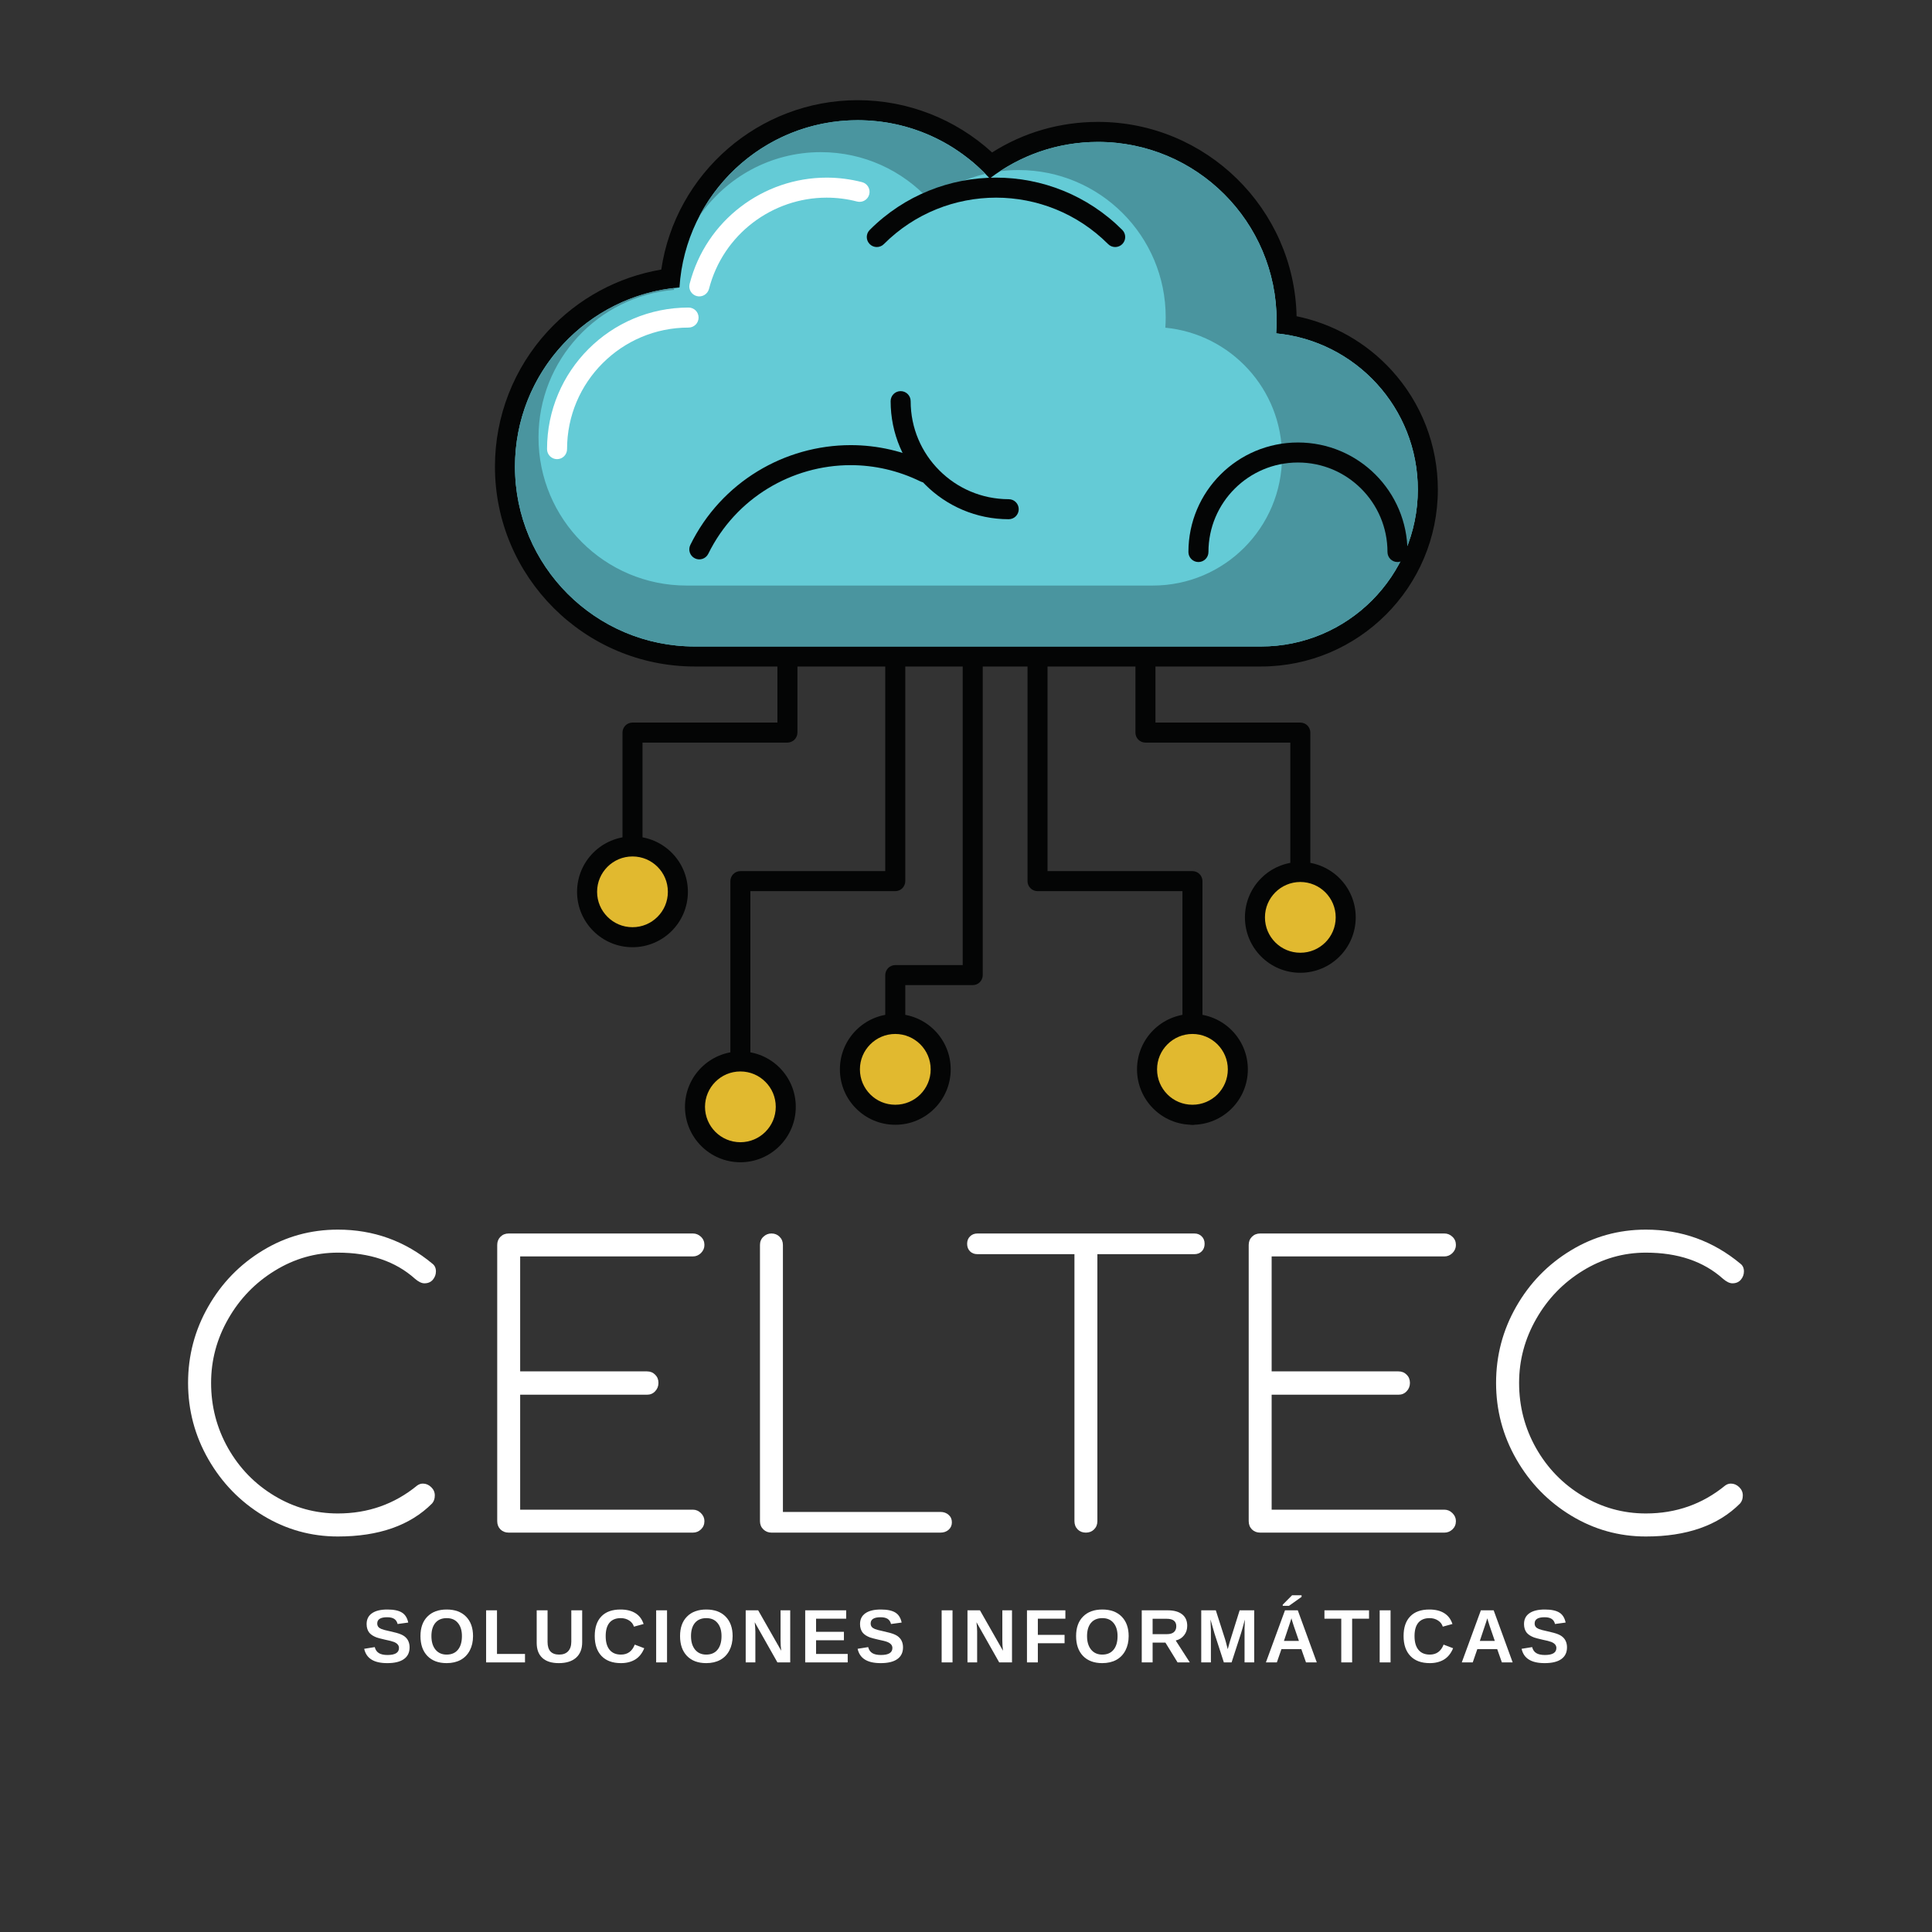 <svg xmlns="http://www.w3.org/2000/svg" xmlns:xlink="http://www.w3.org/1999/xlink" width="500" zoomAndPan="magnify" viewBox="0 0 375 375" height="500" preserveAspectRatio="xMidYMid meet" version="1.0"><rect x="0" y="0" width="375" height="375" fill="#333333" stroke="none"/><defs><g/><clipPath id="id1"><path d="M 132 204 L 155 204 L 155 225.68 L 132 225.68 Z M 132 204 " clip-rule="nonzero"/></clipPath><clipPath id="id2"><path d="M 96.078 19.43 L 279.078 19.43 L 279.078 130 L 96.078 130 Z M 96.078 19.43 " clip-rule="nonzero"/></clipPath></defs><path fill="#040505" d="M 171.828 121.793 L 171.828 169.082 L 143.703 169.082 C 143.199 169.082 142.691 169.293 142.336 169.652 C 141.969 170.016 141.766 170.516 141.766 171.027 L 141.766 216.375 C 141.766 217.445 142.637 218.316 143.703 218.316 C 144.785 218.316 145.648 217.445 145.648 216.375 L 145.648 172.973 L 173.773 172.973 C 174.285 172.973 174.785 172.762 175.148 172.402 C 175.508 172.039 175.715 171.539 175.715 171.027 L 175.715 121.793 C 175.715 120.723 174.848 119.852 173.773 119.852 C 172.699 119.852 171.828 120.723 171.828 121.793 " fill-opacity="1" fill-rule="nonzero"/><path fill="#040505" d="M 186.863 121.793 L 186.863 187.32 L 173.773 187.32 C 173.262 187.32 172.762 187.531 172.398 187.891 C 172.039 188.254 171.828 188.754 171.828 189.266 L 171.828 206.027 C 171.828 207.098 172.699 207.969 173.773 207.969 C 174.848 207.969 175.715 207.098 175.715 206.027 L 175.715 191.207 L 188.809 191.207 C 189.32 191.207 189.82 191.008 190.184 190.641 C 190.543 190.277 190.75 189.777 190.75 189.266 L 190.75 121.793 C 190.75 120.723 189.879 119.852 188.809 119.852 C 187.734 119.852 186.863 120.723 186.863 121.793 " fill-opacity="1" fill-rule="nonzero"/><path fill="#040505" d="M 124.711 177.434 L 124.711 144.137 L 152.836 144.137 C 153.344 144.137 153.848 143.926 154.207 143.57 C 154.57 143.203 154.781 142.707 154.781 142.191 L 154.781 121.793 C 154.781 120.723 153.91 119.852 152.836 119.852 C 151.758 119.852 150.895 120.723 150.895 121.793 L 150.895 140.25 L 122.77 140.25 C 122.254 140.25 121.758 140.461 121.391 140.816 C 121.035 141.184 120.824 141.68 120.824 142.191 L 120.824 177.434 C 120.824 178.516 121.695 179.375 122.77 179.375 C 123.84 179.375 124.711 178.516 124.711 177.434 " fill-opacity="1" fill-rule="nonzero"/><path fill="#040505" d="M 199.441 121.793 L 199.441 171.027 C 199.441 171.539 199.645 172.039 200.012 172.402 C 200.367 172.762 200.875 172.973 201.387 172.973 L 229.512 172.973 L 229.512 216.375 C 229.512 217.445 230.375 218.316 231.457 218.316 C 232.52 218.316 233.398 217.445 233.398 216.375 L 233.398 171.027 C 233.398 170.516 233.191 170.016 232.824 169.652 C 232.469 169.293 231.961 169.082 231.457 169.082 L 203.328 169.082 L 203.328 121.793 C 203.328 120.723 202.461 119.852 201.387 119.852 C 200.312 119.852 199.441 120.723 199.441 121.793 " fill-opacity="1" fill-rule="nonzero"/><path fill="#040505" d="M 254.336 177.434 L 254.336 142.191 C 254.336 141.68 254.125 141.184 253.77 140.816 C 253.402 140.461 252.906 140.25 252.391 140.25 L 224.273 140.25 L 224.273 121.793 C 224.273 120.723 223.402 119.852 222.328 119.852 C 221.25 119.852 220.387 120.723 220.387 121.793 L 220.387 142.191 C 220.387 142.707 220.59 143.203 220.953 143.57 C 221.312 143.926 221.816 144.137 222.328 144.137 L 250.449 144.137 L 250.449 177.434 C 250.449 178.516 251.32 179.375 252.391 179.375 C 253.465 179.375 254.336 178.516 254.336 177.434 " fill-opacity="1" fill-rule="nonzero"/><path fill="#e1b92f" d="M 222.641 207.566 C 222.641 202.699 226.582 198.75 231.457 198.75 C 236.316 198.75 240.266 202.699 240.266 207.566 C 240.266 212.434 236.316 216.375 231.457 216.375 C 226.582 216.375 222.641 212.434 222.641 207.566 " fill-opacity="1" fill-rule="nonzero"/><path fill="#040505" d="M 222.641 207.566 L 224.586 207.566 C 224.586 205.66 225.348 203.957 226.598 202.707 C 227.84 201.465 229.551 200.691 231.457 200.691 C 233.352 200.691 235.062 201.465 236.309 202.707 C 237.551 203.957 238.32 205.66 238.32 207.566 C 238.32 209.469 237.551 211.172 236.309 212.426 C 235.062 213.668 233.352 214.43 231.457 214.43 C 229.551 214.43 227.84 213.668 226.598 212.426 C 225.348 211.172 224.586 209.469 224.586 207.566 L 220.695 207.566 C 220.695 210.527 221.902 213.234 223.844 215.168 C 225.789 217.113 228.488 218.324 231.457 218.316 C 234.418 218.324 237.117 217.113 239.059 215.168 C 241.004 213.234 242.207 210.527 242.207 207.566 C 242.207 201.625 237.395 196.812 231.457 196.805 C 225.508 196.812 220.695 201.625 220.695 207.566 L 222.641 207.566 " fill-opacity="1" fill-rule="nonzero"/><path fill="#e1b92f" d="M 164.965 207.566 C 164.965 202.699 168.906 198.75 173.773 198.75 C 178.641 198.75 182.59 202.699 182.59 207.566 C 182.59 212.434 178.641 216.375 173.773 216.375 C 168.906 216.375 164.965 212.434 164.965 207.566 " fill-opacity="1" fill-rule="nonzero"/><path fill="#040505" d="M 164.965 207.566 L 166.91 207.566 C 166.91 205.66 167.672 203.957 168.922 202.707 C 170.164 201.465 171.867 200.691 173.773 200.691 C 175.68 200.691 177.379 201.465 178.633 202.707 C 179.875 203.957 180.645 205.66 180.645 207.566 C 180.645 209.469 179.875 211.172 178.633 212.426 C 177.379 213.668 175.68 214.43 173.773 214.43 C 171.867 214.43 170.164 213.668 168.922 212.426 C 167.672 211.172 166.91 209.469 166.91 207.566 L 163.023 207.566 C 163.023 210.527 164.227 213.234 166.172 215.168 C 168.105 217.113 170.812 218.324 173.773 218.316 C 176.742 218.324 179.441 217.113 181.375 215.168 C 183.32 213.234 184.531 210.527 184.531 207.566 C 184.531 201.625 179.711 196.812 173.773 196.805 C 167.832 196.812 163.023 201.625 163.023 207.566 L 164.965 207.566 " fill-opacity="1" fill-rule="nonzero"/><path fill="#e1b92f" d="M 134.895 214.836 C 134.895 209.969 138.844 206.027 143.711 206.027 C 148.578 206.027 152.52 209.969 152.52 214.836 C 152.52 219.699 148.578 223.648 143.711 223.648 C 138.844 223.648 134.895 219.699 134.895 214.836 " fill-opacity="1" fill-rule="nonzero"/><g clip-path="url(#id1)"><path fill="#040505" d="M 134.895 214.836 L 136.84 214.836 C 136.848 212.938 137.609 211.227 138.852 209.984 C 140.105 208.73 141.805 207.969 143.711 207.969 C 145.609 207.969 147.316 208.73 148.562 209.984 C 149.812 211.227 150.574 212.938 150.574 214.836 C 150.574 216.738 149.812 218.441 148.562 219.691 C 147.316 220.938 145.609 221.699 143.711 221.707 C 141.805 221.699 140.105 220.938 138.852 219.691 C 137.609 218.441 136.848 216.738 136.84 214.836 L 132.953 214.836 C 132.961 220.773 137.773 225.586 143.711 225.594 C 149.652 225.586 154.461 220.773 154.461 214.836 C 154.461 208.895 149.652 204.082 143.711 204.082 C 137.773 204.082 132.961 208.895 132.953 214.836 L 134.895 214.836 " fill-opacity="1" fill-rule="nonzero"/></g><path fill="#e1b92f" d="M 113.953 173.102 C 113.953 168.238 117.902 164.297 122.77 164.297 C 127.633 164.297 131.574 168.238 131.574 173.102 C 131.574 177.969 127.633 181.91 122.77 181.91 C 117.902 181.91 113.953 177.969 113.953 173.102 " fill-opacity="1" fill-rule="nonzero"/><path fill="#040505" d="M 113.953 173.102 L 115.895 173.102 C 115.895 171.199 116.664 169.496 117.91 168.246 C 119.16 167 120.863 166.238 122.77 166.238 C 124.672 166.238 126.375 167 127.625 168.246 C 128.871 169.496 129.633 171.199 129.633 173.102 C 129.633 175 128.871 176.711 127.625 177.953 C 126.375 179.207 124.672 179.969 122.77 179.969 C 120.863 179.969 119.16 179.207 117.91 177.953 C 116.664 176.711 115.895 175 115.895 173.102 L 112.008 173.102 C 112.008 179.043 116.828 183.855 122.77 183.855 C 128.707 183.855 133.52 179.043 133.52 173.102 C 133.52 167.164 128.707 162.352 122.77 162.352 C 116.828 162.352 112.016 167.164 112.008 173.102 L 113.953 173.102 " fill-opacity="1" fill-rule="nonzero"/><path fill="#e1b92f" d="M 243.582 178.062 C 243.582 173.195 247.523 169.246 252.391 169.246 C 257.258 169.246 261.199 173.195 261.199 178.062 C 261.199 182.93 257.258 186.871 252.391 186.871 C 247.523 186.871 243.582 182.93 243.582 178.062 " fill-opacity="1" fill-rule="nonzero"/><path fill="#040505" d="M 243.582 178.062 L 245.527 178.062 C 245.527 176.16 246.289 174.457 247.539 173.203 C 248.785 171.961 250.488 171.199 252.391 171.191 C 254.297 171.199 256 171.961 257.25 173.203 C 258.496 174.457 259.258 176.16 259.258 178.062 C 259.258 179.969 258.496 181.672 257.25 182.922 C 256 184.164 254.297 184.926 252.391 184.926 C 250.488 184.926 248.785 184.164 247.539 182.922 C 246.289 181.672 245.527 179.969 245.527 178.062 L 241.641 178.062 C 241.641 184.004 246.453 188.816 252.391 188.816 C 258.332 188.816 263.145 184.004 263.145 178.062 C 263.145 172.125 258.332 167.312 252.391 167.305 C 246.453 167.312 241.641 172.125 241.641 178.062 L 243.582 178.062 " fill-opacity="1" fill-rule="nonzero"/><path fill="#64cbd6" d="M 134.863 127.422 C 114.543 127.422 98.012 110.887 98.012 90.574 C 98.012 72.133 111.977 56.391 130.09 54.027 C 132.082 35.598 147.77 21.387 166.496 21.387 C 176.176 21.387 185.504 25.262 192.336 32.07 C 198.465 27.832 205.609 25.605 213.117 25.605 C 233.305 25.605 249.734 42.031 249.734 62.223 C 249.734 62.477 249.734 62.742 249.727 63.008 C 265.484 65.418 277.145 78.867 277.145 95.02 C 277.145 112.887 262.613 127.422 244.75 127.422 L 134.863 127.422 " fill-opacity="1" fill-rule="nonzero"/><g clip-path="url(#id2)"><path fill="#040505" d="M 166.496 19.445 C 147.285 19.445 131.117 33.645 128.352 52.324 C 119.938 53.746 112.219 57.914 106.355 64.258 C 99.727 71.441 96.07 80.785 96.07 90.574 C 96.07 111.961 113.469 129.367 134.863 129.367 L 244.75 129.367 C 263.688 129.367 279.086 113.957 279.086 95.02 C 279.086 86.43 275.898 78.211 270.109 71.867 C 265.18 66.473 258.734 62.828 251.668 61.383 C 251.219 40.508 234.098 23.66 213.117 23.66 C 205.738 23.66 198.703 25.699 192.562 29.59 C 185.48 23.105 176.16 19.445 166.496 19.445 M 166.496 23.332 C 176.641 23.332 185.77 27.688 192.113 34.637 C 197.941 30.188 205.219 27.547 213.117 27.547 C 232.266 27.547 247.789 43.074 247.789 62.223 C 247.789 63.062 247.758 63.883 247.703 64.707 C 263.137 66.195 275.199 79.199 275.199 95.02 C 275.199 111.844 261.566 125.48 244.75 125.48 L 134.863 125.48 C 115.586 125.48 99.957 109.852 99.957 90.574 C 99.957 72.297 114.008 57.301 131.887 55.793 C 133.039 37.672 148.086 23.332 166.496 23.332 " fill-opacity="1" fill-rule="nonzero"/></g><path fill="#4a959f" d="M 135.734 41.992 C 141.324 31.273 152.355 23.836 165.168 23.355 C 165.191 23.355 165.223 23.352 165.246 23.352 C 165.27 23.352 165.301 23.352 165.324 23.352 C 165.355 23.352 165.379 23.348 165.402 23.348 L 165.477 23.348 C 165.477 23.344 165.477 23.344 165.484 23.344 L 165.516 23.344 C 165.539 23.344 165.57 23.344 165.594 23.34 L 165.68 23.34 C 165.703 23.34 165.719 23.336 165.75 23.336 L 165.875 23.336 C 165.883 23.336 165.891 23.336 165.906 23.336 L 166.109 23.336 C 166.117 23.332 166.133 23.332 166.141 23.332 L 166.871 23.332 C 166.879 23.332 166.887 23.336 166.887 23.336 L 167.031 23.336 C 176.523 23.48 185.086 27.438 191.266 33.742 C 187.262 34.668 183.574 36.426 180.41 38.844 C 175.188 33.121 167.672 29.531 159.312 29.531 C 149.52 29.531 140.875 34.473 135.734 41.992 " fill-opacity="1" fill-rule="nonzero"/><path fill="#030404" d="M 165.477 23.348 C 165.477 23.344 165.477 23.344 165.484 23.344 C 165.477 23.344 165.477 23.344 165.477 23.348 M 165.672 23.34 L 165.68 23.34 L 165.672 23.34 M 165.75 23.336 L 165.758 23.336 L 165.75 23.336 M 165.828 23.336 L 165.836 23.336 L 165.828 23.336 M 165.867 23.336 L 165.875 23.336 L 165.867 23.336 M 165.906 23.336 L 165.914 23.336 L 165.906 23.336 M 165.945 23.336 L 165.953 23.336 L 165.945 23.336 M 167.012 23.336 L 167.004 23.336 L 167.012 23.336 M 166.988 23.336 L 166.973 23.336 L 166.988 23.336 M 166.023 23.336 L 166.031 23.336 L 166.023 23.336 M 166.957 23.336 L 166.949 23.336 L 166.957 23.336 M 166.926 23.336 L 166.918 23.336 L 166.926 23.336 M 166.062 23.336 L 166.07 23.336 L 166.062 23.336 M 166.902 23.336 L 166.887 23.336 L 166.902 23.336 M 166.102 23.336 L 166.109 23.336 L 166.102 23.336 M 166.871 23.332 L 166.863 23.332 L 166.871 23.332 M 166.84 23.332 L 166.832 23.332 L 166.84 23.332 M 166.816 23.332 L 166.801 23.332 L 166.816 23.332 M 166.18 23.332 L 166.188 23.332 L 166.18 23.332 M 166.785 23.332 L 166.77 23.332 L 166.785 23.332 M 166.219 23.332 L 166.223 23.332 L 166.219 23.332 M 166.754 23.332 L 166.738 23.332 L 166.754 23.332 M 166.254 23.332 L 166.262 23.332 L 166.254 23.332 M 166.723 23.332 L 166.715 23.332 L 166.723 23.332 M 166.699 23.332 L 166.684 23.332 L 166.699 23.332 M 166.293 23.332 L 166.301 23.332 L 166.293 23.332 M 166.668 23.332 L 166.652 23.332 L 166.668 23.332 M 166.332 23.332 L 166.34 23.332 L 166.332 23.332 M 166.637 23.332 L 166.621 23.332 L 166.637 23.332 M 166.371 23.332 L 166.379 23.332 L 166.371 23.332 M 166.605 23.332 L 166.598 23.332 L 166.605 23.332 M 166.582 23.332 L 166.566 23.332 L 166.582 23.332 M 166.551 23.332 L 166.535 23.332 L 166.551 23.332 M 166.449 23.332 L 166.457 23.332 L 166.449 23.332 M 166.527 23.332 L 166.496 23.332 L 166.527 23.332 " fill-opacity="1" fill-rule="nonzero"/><path fill="#4a959f" d="M 244.75 125.48 L 134.863 125.48 C 115.586 125.48 99.957 109.852 99.957 90.574 L 99.957 90.262 C 99.957 90.262 99.961 90.262 99.961 90.254 L 99.961 89.859 C 99.961 89.859 99.961 89.852 99.965 89.844 L 99.965 89.711 L 99.969 89.703 L 99.969 89.594 C 99.973 89.594 99.973 89.586 99.973 89.578 L 99.973 89.492 C 99.973 89.484 99.973 89.484 99.973 89.477 L 99.973 89.391 C 99.977 89.375 99.977 89.359 99.977 89.344 C 99.984 89.188 99.988 89.035 99.996 88.871 C 100 88.863 100 88.855 100 88.848 L 100 88.824 C 100 88.816 100 88.809 100 88.801 L 100 88.746 L 100.004 88.746 L 100.004 88.723 C 100.004 88.699 100.008 88.684 100.008 88.668 L 100.008 88.637 C 100.008 88.629 100.012 88.621 100.012 88.613 C 100.945 71.59 114.102 57.812 130.852 55.895 C 130.844 56.016 130.828 56.141 130.82 56.258 C 116.09 57.512 104.523 69.855 104.523 84.906 C 104.523 100.781 117.387 113.656 133.27 113.656 L 223.762 113.656 C 237.613 113.656 248.84 102.43 248.84 88.574 C 248.84 75.547 238.902 64.832 226.191 63.605 C 226.238 62.93 226.262 62.246 226.262 61.559 C 226.262 45.785 213.484 33.008 197.711 33.008 C 196.488 33.008 195.285 33.082 194.094 33.23 C 199.48 29.691 205.91 27.609 212.82 27.551 L 212.859 27.551 C 212.859 27.551 212.867 27.547 212.875 27.547 L 213.117 27.547 C 232.266 27.547 247.789 43.074 247.789 62.223 C 247.789 63.062 247.758 63.883 247.703 64.707 C 263.137 66.195 275.199 79.199 275.199 95.02 C 275.199 111.844 261.566 125.48 244.75 125.48 " fill-opacity="1" fill-rule="nonzero"/><path fill="#030404" d="M 244.75 125.48 L 134.863 125.48 C 115.586 125.48 99.957 109.852 99.957 90.574 C 99.957 109.852 115.586 125.48 134.863 125.48 L 244.75 125.48 C 261.566 125.48 275.199 111.844 275.199 95.02 C 275.199 111.844 261.566 125.48 244.75 125.48 M 99.957 90.574 L 99.957 90.543 L 99.957 90.574 M 99.957 90.535 L 99.957 90.52 L 99.957 90.535 M 99.957 90.504 L 99.957 90.496 L 99.957 90.504 M 99.957 90.473 L 99.957 90.465 L 99.957 90.473 M 99.957 90.449 L 99.957 90.441 L 99.957 90.449 M 99.957 90.426 L 99.957 90.41 L 99.957 90.426 M 99.957 90.402 L 99.957 90.387 L 99.957 90.402 M 99.957 90.371 L 99.957 90.355 L 99.957 90.371 M 99.957 90.348 L 99.957 90.332 L 99.957 90.348 M 99.957 90.316 L 99.957 90.309 L 99.957 90.316 M 99.957 90.293 L 99.957 90.277 L 99.957 90.293 M 99.957 90.262 C 99.957 90.262 99.961 90.262 99.961 90.254 C 99.961 90.262 99.957 90.262 99.957 90.262 M 99.961 90.238 L 99.961 90.23 L 99.961 90.238 M 99.961 90.215 L 99.961 90.199 L 99.961 90.215 M 99.961 90.184 L 99.961 90.176 L 99.961 90.184 M 99.961 90.16 L 99.961 90.145 L 99.961 90.16 M 99.961 90.137 L 99.961 90.121 L 99.961 90.137 M 99.961 90.105 L 99.961 90.09 L 99.961 90.105 M 99.961 90.082 L 99.961 90.066 L 99.961 90.082 M 99.961 90.051 L 99.961 90.043 L 99.961 90.051 M 99.961 90.027 L 99.961 90.012 L 99.961 90.027 M 99.965 90.004 L 99.965 89.988 L 99.965 90.004 M 99.965 89.977 L 99.965 89.969 L 99.965 89.977 M 99.965 89.953 L 99.965 89.938 L 99.965 89.953 M 99.965 89.93 L 99.965 89.914 L 99.965 89.93 M 99.965 89.898 L 99.965 89.891 L 99.965 89.898 M 99.965 89.875 L 99.965 89.859 L 99.965 89.875 M 99.969 89.844 L 99.969 89.828 L 99.969 89.844 M 99.969 89.82 L 99.969 89.805 L 99.969 89.82 M 99.969 89.789 L 99.969 89.781 L 99.969 89.789 M 99.969 89.766 L 99.969 89.758 L 99.969 89.766 M 99.969 89.734 L 99.969 89.727 L 99.969 89.734 M 99.969 89.711 L 99.969 89.703 L 99.969 89.711 M 99.969 89.688 L 99.969 89.68 L 99.969 89.688 M 99.969 89.656 L 99.969 89.648 L 99.969 89.656 M 99.969 89.633 L 99.969 89.625 L 99.969 89.633 M 99.969 89.609 L 99.969 89.594 L 99.969 89.609 M 99.973 89.578 L 99.973 89.57 L 99.973 89.578 M 99.973 89.555 L 99.973 89.547 L 99.973 89.555 M 99.973 89.523 L 99.973 89.516 L 99.973 89.523 M 99.973 89.5 L 99.973 89.492 L 99.973 89.5 M 99.977 89.477 L 99.977 89.469 L 99.977 89.477 M 99.977 89.445 L 99.977 89.438 L 99.977 89.445 M 99.977 89.398 L 99.977 89.391 L 99.977 89.398 M 100.004 88.777 L 100.004 88.77 L 100.004 88.777 M 100.004 88.746 L 100.008 88.746 L 100.004 88.746 M 100.012 88.645 L 100.012 88.637 L 100.012 88.645 M 247.703 64.707 C 247.758 63.887 247.789 63.062 247.789 62.223 C 247.789 63.062 247.758 63.887 247.703 64.707 M 212.82 27.551 L 212.828 27.551 L 212.82 27.551 M 212.859 27.551 C 212.859 27.551 212.867 27.547 212.875 27.547 C 212.867 27.547 212.859 27.551 212.859 27.551 M 212.898 27.547 L 212.922 27.547 L 212.898 27.547 M 212.945 27.547 L 212.961 27.547 L 212.945 27.547 M 212.984 27.547 L 213.008 27.547 L 212.984 27.547 M 213.031 27.547 L 213.055 27.547 L 213.031 27.547 M 213.07 27.547 L 213.117 27.547 L 213.07 27.547 " fill-opacity="1" fill-rule="nonzero"/><path fill="#ffffff" d="M 133.652 59.695 C 118.477 59.695 106.18 71.992 106.18 87.176 C 106.18 88.25 107.051 89.121 108.121 89.121 C 109.195 89.121 110.066 88.25 110.066 87.176 C 110.066 80.652 112.699 74.77 116.977 70.492 C 121.254 66.219 127.137 63.582 133.652 63.582 C 134.73 63.582 135.594 62.711 135.594 61.637 C 135.594 60.566 134.73 59.695 133.652 59.695 " fill-opacity="1" fill-rule="nonzero"/><path fill="#ffffff" d="M 167.328 35.355 C 165.027 34.762 162.719 34.477 160.449 34.477 C 154.324 34.477 148.477 36.535 143.758 40.145 C 139.039 43.742 135.449 48.91 133.855 55.102 C 133.582 56.141 134.211 57.207 135.254 57.473 C 136.285 57.734 137.344 57.113 137.617 56.07 C 138.992 50.746 142.062 46.332 146.121 43.23 C 150.172 40.137 155.199 38.363 160.449 38.363 C 162.391 38.363 164.375 38.602 166.355 39.117 C 167.398 39.387 168.457 38.758 168.719 37.727 C 168.992 36.684 168.363 35.621 167.328 35.355 " fill-opacity="1" fill-rule="nonzero"/><path fill="#040505" d="M 172.871 77.863 C 172.871 90.52 183.133 100.773 195.789 100.781 C 196.863 100.781 197.734 99.91 197.734 98.836 C 197.734 97.758 196.863 96.895 195.789 96.895 C 190.527 96.887 185.785 94.762 182.332 91.312 C 178.879 87.867 176.758 83.125 176.758 77.863 C 176.758 76.789 175.887 75.918 174.816 75.918 C 173.742 75.918 172.871 76.789 172.871 77.863 " fill-opacity="1" fill-rule="nonzero"/><path fill="#040505" d="M 180.398 89.969 C 175.484 87.559 170.258 86.398 165.121 86.398 C 158.723 86.406 152.449 88.18 147.023 91.492 C 141.598 94.801 137.004 99.645 133.992 105.773 C 133.52 106.734 133.914 107.902 134.879 108.375 C 135.844 108.852 137.004 108.453 137.477 107.488 C 140.16 102.039 144.223 97.75 149.043 94.809 C 153.863 91.871 159.438 90.285 165.121 90.285 C 169.676 90.293 174.301 91.305 178.68 93.457 C 179.641 93.93 180.809 93.535 181.281 92.57 C 181.758 91.605 181.359 90.449 180.398 89.969 " fill-opacity="1" fill-rule="nonzero"/><path fill="#040505" d="M 217.836 44.629 C 211.074 37.871 202.203 34.477 193.348 34.477 C 184.469 34.477 175.578 37.855 168.812 44.629 C 168.051 45.391 168.051 46.617 168.812 47.379 C 169.566 48.141 170.805 48.141 171.559 47.379 C 177.574 41.363 185.449 38.371 193.348 38.363 C 201.215 38.371 209.074 41.371 215.086 47.379 C 215.84 48.141 217.074 48.141 217.836 47.379 C 218.59 46.617 218.59 45.391 217.836 44.629 " fill-opacity="1" fill-rule="nonzero"/><path fill="#040505" d="M 273.195 107.148 C 273.195 95.402 263.68 85.887 251.934 85.887 C 240.188 85.887 230.672 95.402 230.672 107.148 C 230.672 108.219 231.543 109.09 232.613 109.09 C 233.688 109.09 234.559 108.219 234.559 107.148 C 234.559 102.344 236.5 98.012 239.648 94.863 C 242.797 91.715 247.129 89.773 251.934 89.773 C 256.738 89.773 261.066 91.715 264.215 94.863 C 267.363 98.012 269.309 102.344 269.309 107.148 C 269.309 108.219 270.18 109.09 271.25 109.09 C 272.324 109.09 273.195 108.219 273.195 107.148 " fill-opacity="1" fill-rule="nonzero"/><g fill="#ffffff" fill-opacity="1"><g transform="translate(32.051, 297.481)"><g><path d="M 33.531 0.75 C 28.32 0.75 23.488 -0.598 19.031 -3.297 C 14.57 -6.004 11.023 -9.648 8.391 -14.234 C 5.766 -18.816 4.453 -23.758 4.453 -29.062 C 4.453 -34.363 5.754 -39.297 8.359 -43.859 C 10.961 -48.422 14.484 -52.051 18.922 -54.75 C 23.359 -57.457 28.227 -58.812 33.531 -58.812 C 40.469 -58.812 46.586 -56.602 51.891 -52.188 C 52.336 -51.844 52.562 -51.348 52.562 -50.703 C 52.562 -50.109 52.363 -49.57 51.969 -49.094 C 51.57 -48.625 51.023 -48.391 50.328 -48.391 C 49.785 -48.391 49.164 -48.691 48.469 -49.297 C 44.707 -52.66 39.727 -54.344 33.531 -54.344 C 29.164 -54.344 25.086 -53.176 21.297 -50.844 C 17.504 -48.52 14.492 -45.41 12.266 -41.516 C 10.035 -37.629 8.922 -33.477 8.922 -29.062 C 8.922 -24.508 10.02 -20.285 12.219 -16.391 C 14.426 -12.504 17.426 -9.422 21.219 -7.141 C 25.008 -4.859 29.113 -3.719 33.531 -3.719 C 39.375 -3.719 44.504 -5.523 48.922 -9.141 C 49.266 -9.391 49.633 -9.516 50.031 -9.516 C 50.625 -9.516 51.156 -9.289 51.625 -8.844 C 52.102 -8.395 52.344 -7.852 52.344 -7.219 C 52.344 -6.57 52.164 -6.051 51.812 -5.656 C 47.551 -1.383 41.457 0.75 33.531 0.75 Z M 33.531 0.75 "/></g></g></g><g fill="#ffffff" fill-opacity="1"><g transform="translate(89.072, 297.481)"><g><path d="M 9.672 0 C 9.023 0 8.488 -0.207 8.062 -0.625 C 7.645 -1.051 7.438 -1.586 7.438 -2.234 L 7.438 -55.828 C 7.438 -56.473 7.645 -57.004 8.062 -57.422 C 8.488 -57.848 9.023 -58.062 9.672 -58.062 L 45.422 -58.062 C 46.016 -58.062 46.535 -57.848 46.984 -57.422 C 47.43 -57.004 47.656 -56.473 47.656 -55.828 C 47.656 -55.234 47.43 -54.711 46.984 -54.266 C 46.535 -53.828 46.016 -53.609 45.422 -53.609 L 11.891 -53.609 L 11.891 -31.297 L 36.5 -31.297 C 37.145 -31.297 37.676 -31.082 38.094 -30.656 C 38.52 -30.238 38.734 -29.707 38.734 -29.062 C 38.734 -28.426 38.52 -27.883 38.094 -27.438 C 37.676 -26.988 37.145 -26.766 36.5 -26.766 L 11.891 -26.766 L 11.891 -4.453 L 45.422 -4.453 C 46.016 -4.453 46.535 -4.227 46.984 -3.781 C 47.43 -3.344 47.656 -2.828 47.656 -2.234 C 47.656 -1.586 47.43 -1.051 46.984 -0.625 C 46.535 -0.207 46.016 0 45.422 0 Z M 9.672 0 "/></g></g></g><g fill="#ffffff" fill-opacity="1"><g transform="translate(140.072, 297.481)"><g><path d="M 9.672 0 C 9.066 0 8.539 -0.207 8.094 -0.625 C 7.656 -1.051 7.438 -1.586 7.438 -2.234 L 7.438 -55.828 C 7.438 -56.473 7.656 -57.004 8.094 -57.422 C 8.539 -57.848 9.066 -58.062 9.672 -58.062 C 10.305 -58.062 10.832 -57.848 11.25 -57.422 C 11.676 -57.004 11.891 -56.473 11.891 -55.828 L 11.891 -4.016 L 42.453 -4.016 C 43.098 -4.016 43.629 -3.828 44.047 -3.453 C 44.473 -3.086 44.688 -2.602 44.688 -2 C 44.688 -1.406 44.473 -0.922 44.047 -0.547 C 43.629 -0.18 43.098 0 42.453 0 Z M 9.672 0 "/></g></g></g><g fill="#ffffff" fill-opacity="1"><g transform="translate(186.611, 297.481)"><g><path d="M 45.203 -58.062 C 45.797 -58.062 46.273 -57.875 46.641 -57.5 C 47.016 -57.133 47.203 -56.656 47.203 -56.062 C 47.203 -55.457 47.016 -54.969 46.641 -54.594 C 46.273 -54.227 45.797 -54.047 45.203 -54.047 L 26.391 -54.047 L 26.391 -2.234 C 26.391 -1.586 26.176 -1.051 25.75 -0.625 C 25.332 -0.207 24.801 0 24.156 0 C 23.508 0 22.977 -0.207 22.562 -0.625 C 22.145 -1.051 21.938 -1.586 21.938 -2.234 L 21.938 -54.047 L 3.125 -54.047 C 2.531 -54.047 2.047 -54.227 1.672 -54.594 C 1.297 -54.969 1.109 -55.457 1.109 -56.062 C 1.109 -56.656 1.297 -57.133 1.672 -57.5 C 2.047 -57.875 2.531 -58.062 3.125 -58.062 Z M 45.203 -58.062 "/></g></g></g><g fill="#ffffff" fill-opacity="1"><g transform="translate(234.935, 297.481)"><g><path d="M 9.672 0 C 9.023 0 8.488 -0.207 8.062 -0.625 C 7.645 -1.051 7.438 -1.586 7.438 -2.234 L 7.438 -55.828 C 7.438 -56.473 7.645 -57.004 8.062 -57.422 C 8.488 -57.848 9.023 -58.062 9.672 -58.062 L 45.422 -58.062 C 46.016 -58.062 46.535 -57.848 46.984 -57.422 C 47.43 -57.004 47.656 -56.473 47.656 -55.828 C 47.656 -55.234 47.43 -54.711 46.984 -54.266 C 46.535 -53.828 46.016 -53.609 45.422 -53.609 L 11.891 -53.609 L 11.891 -31.297 L 36.5 -31.297 C 37.145 -31.297 37.676 -31.082 38.094 -30.656 C 38.52 -30.238 38.734 -29.707 38.734 -29.062 C 38.734 -28.426 38.52 -27.883 38.094 -27.438 C 37.676 -26.988 37.145 -26.766 36.5 -26.766 L 11.891 -26.766 L 11.891 -4.453 L 45.422 -4.453 C 46.016 -4.453 46.535 -4.227 46.984 -3.781 C 47.43 -3.344 47.656 -2.828 47.656 -2.234 C 47.656 -1.586 47.43 -1.051 46.984 -0.625 C 46.535 -0.207 46.016 0 45.422 0 Z M 9.672 0 "/></g></g></g><g fill="#ffffff" fill-opacity="1"><g transform="translate(285.934, 297.481)"><g><path d="M 33.531 0.75 C 28.32 0.75 23.488 -0.598 19.031 -3.297 C 14.57 -6.004 11.023 -9.648 8.391 -14.234 C 5.766 -18.816 4.453 -23.758 4.453 -29.062 C 4.453 -34.363 5.754 -39.297 8.359 -43.859 C 10.961 -48.422 14.484 -52.051 18.922 -54.75 C 23.359 -57.457 28.227 -58.812 33.531 -58.812 C 40.469 -58.812 46.586 -56.602 51.891 -52.188 C 52.336 -51.844 52.562 -51.348 52.562 -50.703 C 52.562 -50.109 52.363 -49.57 51.969 -49.094 C 51.57 -48.625 51.023 -48.391 50.328 -48.391 C 49.785 -48.391 49.164 -48.691 48.469 -49.297 C 44.707 -52.66 39.727 -54.344 33.531 -54.344 C 29.164 -54.344 25.086 -53.176 21.297 -50.844 C 17.504 -48.52 14.492 -45.41 12.266 -41.516 C 10.035 -37.629 8.922 -33.477 8.922 -29.062 C 8.922 -24.508 10.02 -20.285 12.219 -16.391 C 14.426 -12.504 17.426 -9.422 21.219 -7.141 C 25.008 -4.859 29.113 -3.719 33.531 -3.719 C 39.375 -3.719 44.504 -5.523 48.922 -9.141 C 49.266 -9.391 49.633 -9.516 50.031 -9.516 C 50.625 -9.516 51.156 -9.289 51.625 -8.844 C 52.102 -8.395 52.344 -7.852 52.344 -7.219 C 52.344 -6.57 52.164 -6.051 51.812 -5.656 C 47.551 -1.383 41.457 0.75 33.531 0.75 Z M 33.531 0.75 "/></g></g></g><g fill="#ffffff" fill-opacity="1"><g transform="translate(70.268, 322.671)"><g><path d="M 9.234 -2.922 C 9.234 -1.922 8.863 -1.16 8.125 -0.641 C 7.395 -0.117 6.316 0.141 4.891 0.141 C 3.598 0.141 2.582 -0.086 1.844 -0.547 C 1.102 -1.004 0.629 -1.703 0.422 -2.641 L 2.469 -2.969 C 2.602 -2.438 2.875 -2.047 3.281 -1.797 C 3.688 -1.555 4.242 -1.438 4.953 -1.438 C 6.43 -1.438 7.172 -1.891 7.172 -2.797 C 7.172 -3.078 7.082 -3.312 6.906 -3.5 C 6.738 -3.688 6.5 -3.844 6.188 -3.969 C 5.883 -4.094 5.297 -4.242 4.422 -4.422 C 3.66 -4.598 3.129 -4.738 2.828 -4.844 C 2.535 -4.957 2.27 -5.086 2.031 -5.234 C 1.801 -5.379 1.598 -5.551 1.422 -5.75 C 1.254 -5.957 1.125 -6.203 1.031 -6.484 C 0.938 -6.766 0.891 -7.082 0.891 -7.438 C 0.891 -8.352 1.234 -9.051 1.922 -9.531 C 2.609 -10.02 3.609 -10.266 4.922 -10.266 C 6.18 -10.266 7.125 -10.066 7.75 -9.672 C 8.375 -9.285 8.781 -8.641 8.969 -7.734 L 6.906 -7.453 C 6.801 -7.891 6.586 -8.219 6.266 -8.438 C 5.941 -8.656 5.477 -8.766 4.875 -8.766 C 3.594 -8.766 2.953 -8.363 2.953 -7.562 C 2.953 -7.301 3.02 -7.082 3.156 -6.906 C 3.289 -6.738 3.492 -6.598 3.766 -6.484 C 4.035 -6.367 4.582 -6.223 5.406 -6.047 C 6.375 -5.836 7.066 -5.645 7.484 -5.469 C 7.898 -5.301 8.227 -5.098 8.469 -4.859 C 8.719 -4.629 8.906 -4.352 9.031 -4.031 C 9.164 -3.707 9.234 -3.336 9.234 -2.922 Z M 9.234 -2.922 "/></g></g></g><g fill="#ffffff" fill-opacity="1"><g transform="translate(81.004, 322.671)"><g><path d="M 10.812 -5.109 C 10.812 -4.055 10.602 -3.129 10.188 -2.328 C 9.77 -1.523 9.176 -0.91 8.406 -0.484 C 7.633 -0.066 6.727 0.141 5.688 0.141 C 4.102 0.141 2.859 -0.32 1.953 -1.25 C 1.055 -2.188 0.609 -3.473 0.609 -5.109 C 0.609 -6.723 1.055 -7.984 1.953 -8.891 C 2.848 -9.805 4.098 -10.266 5.703 -10.266 C 7.305 -10.266 8.555 -9.805 9.453 -8.891 C 10.359 -7.973 10.812 -6.711 10.812 -5.109 Z M 8.656 -5.109 C 8.656 -6.191 8.395 -7.039 7.875 -7.656 C 7.363 -8.281 6.641 -8.594 5.703 -8.594 C 4.754 -8.594 4.02 -8.285 3.5 -7.672 C 2.988 -7.055 2.734 -6.203 2.734 -5.109 C 2.734 -3.992 3 -3.113 3.531 -2.469 C 4.062 -1.832 4.781 -1.516 5.688 -1.516 C 6.633 -1.516 7.363 -1.828 7.875 -2.453 C 8.395 -3.078 8.656 -3.961 8.656 -5.109 Z M 8.656 -5.109 "/></g></g></g><g fill="#ffffff" fill-opacity="1"><g transform="translate(93.371, 322.671)"><g><path d="M 0.984 0 L 0.984 -10.109 L 3.094 -10.109 L 3.094 -1.641 L 8.531 -1.641 L 8.531 0 Z M 0.984 0 "/></g></g></g><g fill="#ffffff" fill-opacity="1"><g transform="translate(103.281, 322.671)"><g><path d="M 5.188 0.141 C 3.789 0.141 2.723 -0.195 1.984 -0.875 C 1.254 -1.551 0.891 -2.523 0.891 -3.797 L 0.891 -10.109 L 3 -10.109 L 3 -3.953 C 3 -3.148 3.188 -2.539 3.562 -2.125 C 3.945 -1.719 4.508 -1.516 5.25 -1.516 C 6 -1.516 6.578 -1.727 6.984 -2.156 C 7.398 -2.594 7.609 -3.219 7.609 -4.031 L 7.609 -10.109 L 9.719 -10.109 L 9.719 -3.891 C 9.719 -2.609 9.32 -1.613 8.531 -0.906 C 7.738 -0.207 6.625 0.141 5.188 0.141 Z M 5.188 0.141 "/></g></g></g><g fill="#ffffff" fill-opacity="1"><g transform="translate(114.829, 322.671)"><g><path d="M 5.703 -1.516 C 6.984 -1.516 7.875 -2.16 8.375 -3.453 L 10.219 -2.75 C 9.82 -1.77 9.238 -1.039 8.469 -0.562 C 7.695 -0.094 6.773 0.141 5.703 0.141 C 4.078 0.141 2.82 -0.316 1.938 -1.234 C 1.051 -2.16 0.609 -3.453 0.609 -5.109 C 0.609 -6.766 1.035 -8.035 1.891 -8.922 C 2.742 -9.816 3.984 -10.266 5.609 -10.266 C 6.797 -10.266 7.766 -10.023 8.516 -9.547 C 9.266 -9.078 9.789 -8.379 10.094 -7.453 L 8.219 -6.938 C 8.062 -7.445 7.75 -7.848 7.281 -8.141 C 6.82 -8.441 6.281 -8.594 5.656 -8.594 C 4.695 -8.594 3.969 -8.297 3.469 -7.703 C 2.977 -7.109 2.734 -6.242 2.734 -5.109 C 2.734 -3.941 2.988 -3.051 3.5 -2.438 C 4.008 -1.82 4.742 -1.516 5.703 -1.516 Z M 5.703 -1.516 "/></g></g></g><g fill="#ffffff" fill-opacity="1"><g transform="translate(126.377, 322.671)"><g><path d="M 0.984 0 L 0.984 -10.109 L 3.094 -10.109 L 3.094 0 Z M 0.984 0 "/></g></g></g><g fill="#ffffff" fill-opacity="1"><g transform="translate(131.39, 322.671)"><g><path d="M 10.812 -5.109 C 10.812 -4.055 10.602 -3.129 10.188 -2.328 C 9.77 -1.523 9.176 -0.91 8.406 -0.484 C 7.633 -0.066 6.727 0.141 5.688 0.141 C 4.102 0.141 2.859 -0.32 1.953 -1.25 C 1.055 -2.188 0.609 -3.473 0.609 -5.109 C 0.609 -6.723 1.055 -7.984 1.953 -8.891 C 2.848 -9.805 4.098 -10.266 5.703 -10.266 C 7.305 -10.266 8.555 -9.805 9.453 -8.891 C 10.359 -7.973 10.812 -6.711 10.812 -5.109 Z M 8.656 -5.109 C 8.656 -6.191 8.395 -7.039 7.875 -7.656 C 7.363 -8.281 6.641 -8.594 5.703 -8.594 C 4.754 -8.594 4.02 -8.285 3.5 -7.672 C 2.988 -7.055 2.734 -6.203 2.734 -5.109 C 2.734 -3.992 3 -3.113 3.531 -2.469 C 4.062 -1.832 4.781 -1.516 5.688 -1.516 C 6.633 -1.516 7.363 -1.828 7.875 -2.453 C 8.395 -3.078 8.656 -3.961 8.656 -5.109 Z M 8.656 -5.109 "/></g></g></g><g fill="#ffffff" fill-opacity="1"><g transform="translate(143.756, 322.671)"><g><path d="M 7.141 0 L 2.734 -7.797 C 2.816 -7.035 2.859 -6.426 2.859 -5.969 L 2.859 0 L 0.984 0 L 0.984 -10.109 L 3.406 -10.109 L 7.875 -2.266 C 7.789 -2.984 7.75 -3.641 7.75 -4.234 L 7.75 -10.109 L 9.625 -10.109 L 9.625 0 Z M 7.141 0 "/></g></g></g><g fill="#ffffff" fill-opacity="1"><g transform="translate(155.304, 322.671)"><g><path d="M 0.984 0 L 0.984 -10.109 L 8.938 -10.109 L 8.938 -8.484 L 3.094 -8.484 L 3.094 -5.938 L 8.5 -5.938 L 8.5 -4.297 L 3.094 -4.297 L 3.094 -1.641 L 9.234 -1.641 L 9.234 0 Z M 0.984 0 "/></g></g></g><g fill="#ffffff" fill-opacity="1"><g transform="translate(166.041, 322.671)"><g><path d="M 9.234 -2.922 C 9.234 -1.922 8.863 -1.16 8.125 -0.641 C 7.395 -0.117 6.316 0.141 4.891 0.141 C 3.598 0.141 2.582 -0.086 1.844 -0.547 C 1.102 -1.004 0.629 -1.703 0.422 -2.641 L 2.469 -2.969 C 2.602 -2.438 2.875 -2.047 3.281 -1.797 C 3.688 -1.555 4.242 -1.438 4.953 -1.438 C 6.43 -1.438 7.172 -1.891 7.172 -2.797 C 7.172 -3.078 7.082 -3.312 6.906 -3.5 C 6.738 -3.688 6.5 -3.844 6.188 -3.969 C 5.883 -4.094 5.297 -4.242 4.422 -4.422 C 3.66 -4.598 3.129 -4.738 2.828 -4.844 C 2.535 -4.957 2.27 -5.086 2.031 -5.234 C 1.801 -5.379 1.598 -5.551 1.422 -5.75 C 1.254 -5.957 1.125 -6.203 1.031 -6.484 C 0.938 -6.766 0.891 -7.082 0.891 -7.438 C 0.891 -8.352 1.234 -9.051 1.922 -9.531 C 2.609 -10.02 3.609 -10.266 4.922 -10.266 C 6.18 -10.266 7.125 -10.066 7.75 -9.672 C 8.375 -9.285 8.781 -8.641 8.969 -7.734 L 6.906 -7.453 C 6.801 -7.891 6.586 -8.219 6.266 -8.438 C 5.941 -8.656 5.477 -8.766 4.875 -8.766 C 3.594 -8.766 2.953 -8.363 2.953 -7.562 C 2.953 -7.301 3.02 -7.082 3.156 -6.906 C 3.289 -6.738 3.492 -6.598 3.766 -6.484 C 4.035 -6.367 4.582 -6.223 5.406 -6.047 C 6.375 -5.836 7.066 -5.645 7.484 -5.469 C 7.898 -5.301 8.227 -5.098 8.469 -4.859 C 8.719 -4.629 8.906 -4.352 9.031 -4.031 C 9.164 -3.707 9.234 -3.336 9.234 -2.922 Z M 9.234 -2.922 "/></g></g></g><g fill="#ffffff" fill-opacity="1"><g transform="translate(176.777, 322.671)"><g/></g></g><g fill="#ffffff" fill-opacity="1"><g transform="translate(181.79, 322.671)"><g><path d="M 0.984 0 L 0.984 -10.109 L 3.094 -10.109 L 3.094 0 Z M 0.984 0 "/></g></g></g><g fill="#ffffff" fill-opacity="1"><g transform="translate(186.803, 322.671)"><g><path d="M 7.141 0 L 2.734 -7.797 C 2.816 -7.035 2.859 -6.426 2.859 -5.969 L 2.859 0 L 0.984 0 L 0.984 -10.109 L 3.406 -10.109 L 7.875 -2.266 C 7.789 -2.984 7.75 -3.641 7.75 -4.234 L 7.75 -10.109 L 9.625 -10.109 L 9.625 0 Z M 7.141 0 "/></g></g></g><g fill="#ffffff" fill-opacity="1"><g transform="translate(198.351, 322.671)"><g><path d="M 3.094 -8.484 L 3.094 -5.344 L 8.281 -5.344 L 8.281 -3.719 L 3.094 -3.719 L 3.094 0 L 0.984 0 L 0.984 -10.109 L 8.438 -10.109 L 8.438 -8.484 Z M 3.094 -8.484 "/></g></g></g><g fill="#ffffff" fill-opacity="1"><g transform="translate(208.261, 322.671)"><g><path d="M 10.812 -5.109 C 10.812 -4.055 10.602 -3.129 10.188 -2.328 C 9.77 -1.523 9.176 -0.91 8.406 -0.484 C 7.633 -0.066 6.727 0.141 5.688 0.141 C 4.102 0.141 2.859 -0.32 1.953 -1.25 C 1.055 -2.188 0.609 -3.473 0.609 -5.109 C 0.609 -6.723 1.055 -7.984 1.953 -8.891 C 2.848 -9.805 4.098 -10.266 5.703 -10.266 C 7.305 -10.266 8.555 -9.805 9.453 -8.891 C 10.359 -7.973 10.812 -6.711 10.812 -5.109 Z M 8.656 -5.109 C 8.656 -6.191 8.395 -7.039 7.875 -7.656 C 7.363 -8.281 6.641 -8.594 5.703 -8.594 C 4.754 -8.594 4.02 -8.285 3.5 -7.672 C 2.988 -7.055 2.734 -6.203 2.734 -5.109 C 2.734 -3.992 3 -3.113 3.531 -2.469 C 4.062 -1.832 4.781 -1.516 5.688 -1.516 C 6.633 -1.516 7.363 -1.828 7.875 -2.453 C 8.395 -3.078 8.656 -3.961 8.656 -5.109 Z M 8.656 -5.109 "/></g></g></g><g fill="#ffffff" fill-opacity="1"><g transform="translate(220.628, 322.671)"><g><path d="M 7.938 0 L 5.578 -3.844 L 3.094 -3.844 L 3.094 0 L 0.984 0 L 0.984 -10.109 L 6.031 -10.109 C 7.238 -10.109 8.172 -9.848 8.828 -9.328 C 9.484 -8.816 9.812 -8.07 9.812 -7.094 C 9.812 -6.383 9.609 -5.773 9.203 -5.266 C 8.805 -4.754 8.266 -4.414 7.578 -4.25 L 10.312 0 Z M 7.688 -7.016 C 7.688 -7.984 7.062 -8.469 5.812 -8.469 L 3.094 -8.469 L 3.094 -5.484 L 5.875 -5.484 C 6.469 -5.484 6.914 -5.613 7.219 -5.875 C 7.531 -6.145 7.688 -6.523 7.688 -7.016 Z M 7.688 -7.016 "/></g></g></g><g fill="#ffffff" fill-opacity="1"><g transform="translate(232.176, 322.671)"><g><path d="M 9.391 0 L 9.391 -6.125 C 9.391 -6.27 9.391 -6.41 9.391 -6.547 C 9.391 -6.68 9.41 -7.273 9.453 -8.328 C 9.117 -7.047 8.867 -6.148 8.703 -5.641 L 6.875 0 L 5.375 0 L 3.547 -5.641 L 2.781 -8.328 C 2.832 -7.223 2.859 -6.488 2.859 -6.125 L 2.859 0 L 0.984 0 L 0.984 -10.109 L 3.812 -10.109 L 5.625 -4.453 L 5.781 -3.906 L 6.125 -2.562 L 6.578 -4.172 L 8.438 -10.109 L 11.266 -10.109 L 11.266 0 Z M 9.391 0 "/></g></g></g><g fill="#ffffff" fill-opacity="1"><g transform="translate(245.353, 322.671)"><g><path d="M 8.141 0 L 7.234 -2.578 L 3.375 -2.578 L 2.484 0 L 0.359 0 L 4.062 -10.109 L 6.547 -10.109 L 10.234 0 Z M 5.312 -8.562 L 5.266 -8.406 C 5.211 -8.227 5.148 -8.031 5.078 -7.812 C 5.016 -7.594 4.609 -6.379 3.859 -4.172 L 6.766 -4.172 L 5.766 -7.078 L 5.453 -8.062 Z M 3.625 -10.984 L 3.625 -11.203 L 5.438 -13.031 L 7.281 -13.031 L 7.281 -12.719 L 4.844 -10.984 Z M 3.625 -10.984 "/></g></g></g><g fill="#ffffff" fill-opacity="1"><g transform="translate(256.901, 322.671)"><g><path d="M 5.547 -8.484 L 5.547 0 L 3.438 0 L 3.438 -8.484 L 0.172 -8.484 L 0.172 -10.109 L 8.828 -10.109 L 8.828 -8.484 Z M 5.547 -8.484 "/></g></g></g><g fill="#ffffff" fill-opacity="1"><g transform="translate(266.812, 322.671)"><g><path d="M 0.984 0 L 0.984 -10.109 L 3.094 -10.109 L 3.094 0 Z M 0.984 0 "/></g></g></g><g fill="#ffffff" fill-opacity="1"><g transform="translate(271.825, 322.671)"><g><path d="M 5.703 -1.516 C 6.984 -1.516 7.875 -2.16 8.375 -3.453 L 10.219 -2.75 C 9.82 -1.77 9.238 -1.039 8.469 -0.562 C 7.695 -0.094 6.773 0.141 5.703 0.141 C 4.078 0.141 2.82 -0.316 1.938 -1.234 C 1.051 -2.16 0.609 -3.453 0.609 -5.109 C 0.609 -6.766 1.035 -8.035 1.891 -8.922 C 2.742 -9.816 3.984 -10.266 5.609 -10.266 C 6.797 -10.266 7.766 -10.023 8.516 -9.547 C 9.266 -9.078 9.789 -8.379 10.094 -7.453 L 8.219 -6.938 C 8.062 -7.445 7.75 -7.848 7.281 -8.141 C 6.82 -8.441 6.281 -8.594 5.656 -8.594 C 4.695 -8.594 3.969 -8.297 3.469 -7.703 C 2.977 -7.109 2.734 -6.242 2.734 -5.109 C 2.734 -3.941 2.988 -3.051 3.5 -2.438 C 4.008 -1.82 4.742 -1.516 5.703 -1.516 Z M 5.703 -1.516 "/></g></g></g><g fill="#ffffff" fill-opacity="1"><g transform="translate(283.373, 322.671)"><g><path d="M 8.141 0 L 7.234 -2.578 L 3.375 -2.578 L 2.484 0 L 0.359 0 L 4.062 -10.109 L 6.547 -10.109 L 10.234 0 Z M 5.312 -8.562 L 5.266 -8.406 C 5.211 -8.227 5.148 -8.031 5.078 -7.812 C 5.016 -7.594 4.609 -6.379 3.859 -4.172 L 6.766 -4.172 L 5.766 -7.078 L 5.453 -8.062 Z M 5.312 -8.562 "/></g></g></g><g fill="#ffffff" fill-opacity="1"><g transform="translate(294.92, 322.671)"><g><path d="M 9.234 -2.922 C 9.234 -1.922 8.863 -1.16 8.125 -0.641 C 7.395 -0.117 6.316 0.141 4.891 0.141 C 3.598 0.141 2.582 -0.086 1.844 -0.547 C 1.102 -1.004 0.629 -1.703 0.422 -2.641 L 2.469 -2.969 C 2.602 -2.438 2.875 -2.047 3.281 -1.797 C 3.688 -1.555 4.242 -1.438 4.953 -1.438 C 6.43 -1.438 7.172 -1.891 7.172 -2.797 C 7.172 -3.078 7.082 -3.312 6.906 -3.5 C 6.738 -3.688 6.5 -3.844 6.188 -3.969 C 5.883 -4.094 5.297 -4.242 4.422 -4.422 C 3.66 -4.598 3.129 -4.738 2.828 -4.844 C 2.535 -4.957 2.27 -5.086 2.031 -5.234 C 1.801 -5.379 1.598 -5.551 1.422 -5.75 C 1.254 -5.957 1.125 -6.203 1.031 -6.484 C 0.938 -6.766 0.891 -7.082 0.891 -7.438 C 0.891 -8.352 1.234 -9.051 1.922 -9.531 C 2.609 -10.02 3.609 -10.266 4.922 -10.266 C 6.18 -10.266 7.125 -10.066 7.75 -9.672 C 8.375 -9.285 8.781 -8.641 8.969 -7.734 L 6.906 -7.453 C 6.801 -7.891 6.586 -8.219 6.266 -8.438 C 5.941 -8.656 5.477 -8.766 4.875 -8.766 C 3.594 -8.766 2.953 -8.363 2.953 -7.562 C 2.953 -7.301 3.02 -7.082 3.156 -6.906 C 3.289 -6.738 3.492 -6.598 3.766 -6.484 C 4.035 -6.367 4.582 -6.223 5.406 -6.047 C 6.375 -5.836 7.066 -5.645 7.484 -5.469 C 7.898 -5.301 8.227 -5.098 8.469 -4.859 C 8.719 -4.629 8.906 -4.352 9.031 -4.031 C 9.164 -3.707 9.234 -3.336 9.234 -2.922 Z M 9.234 -2.922 "/></g></g></g></svg>